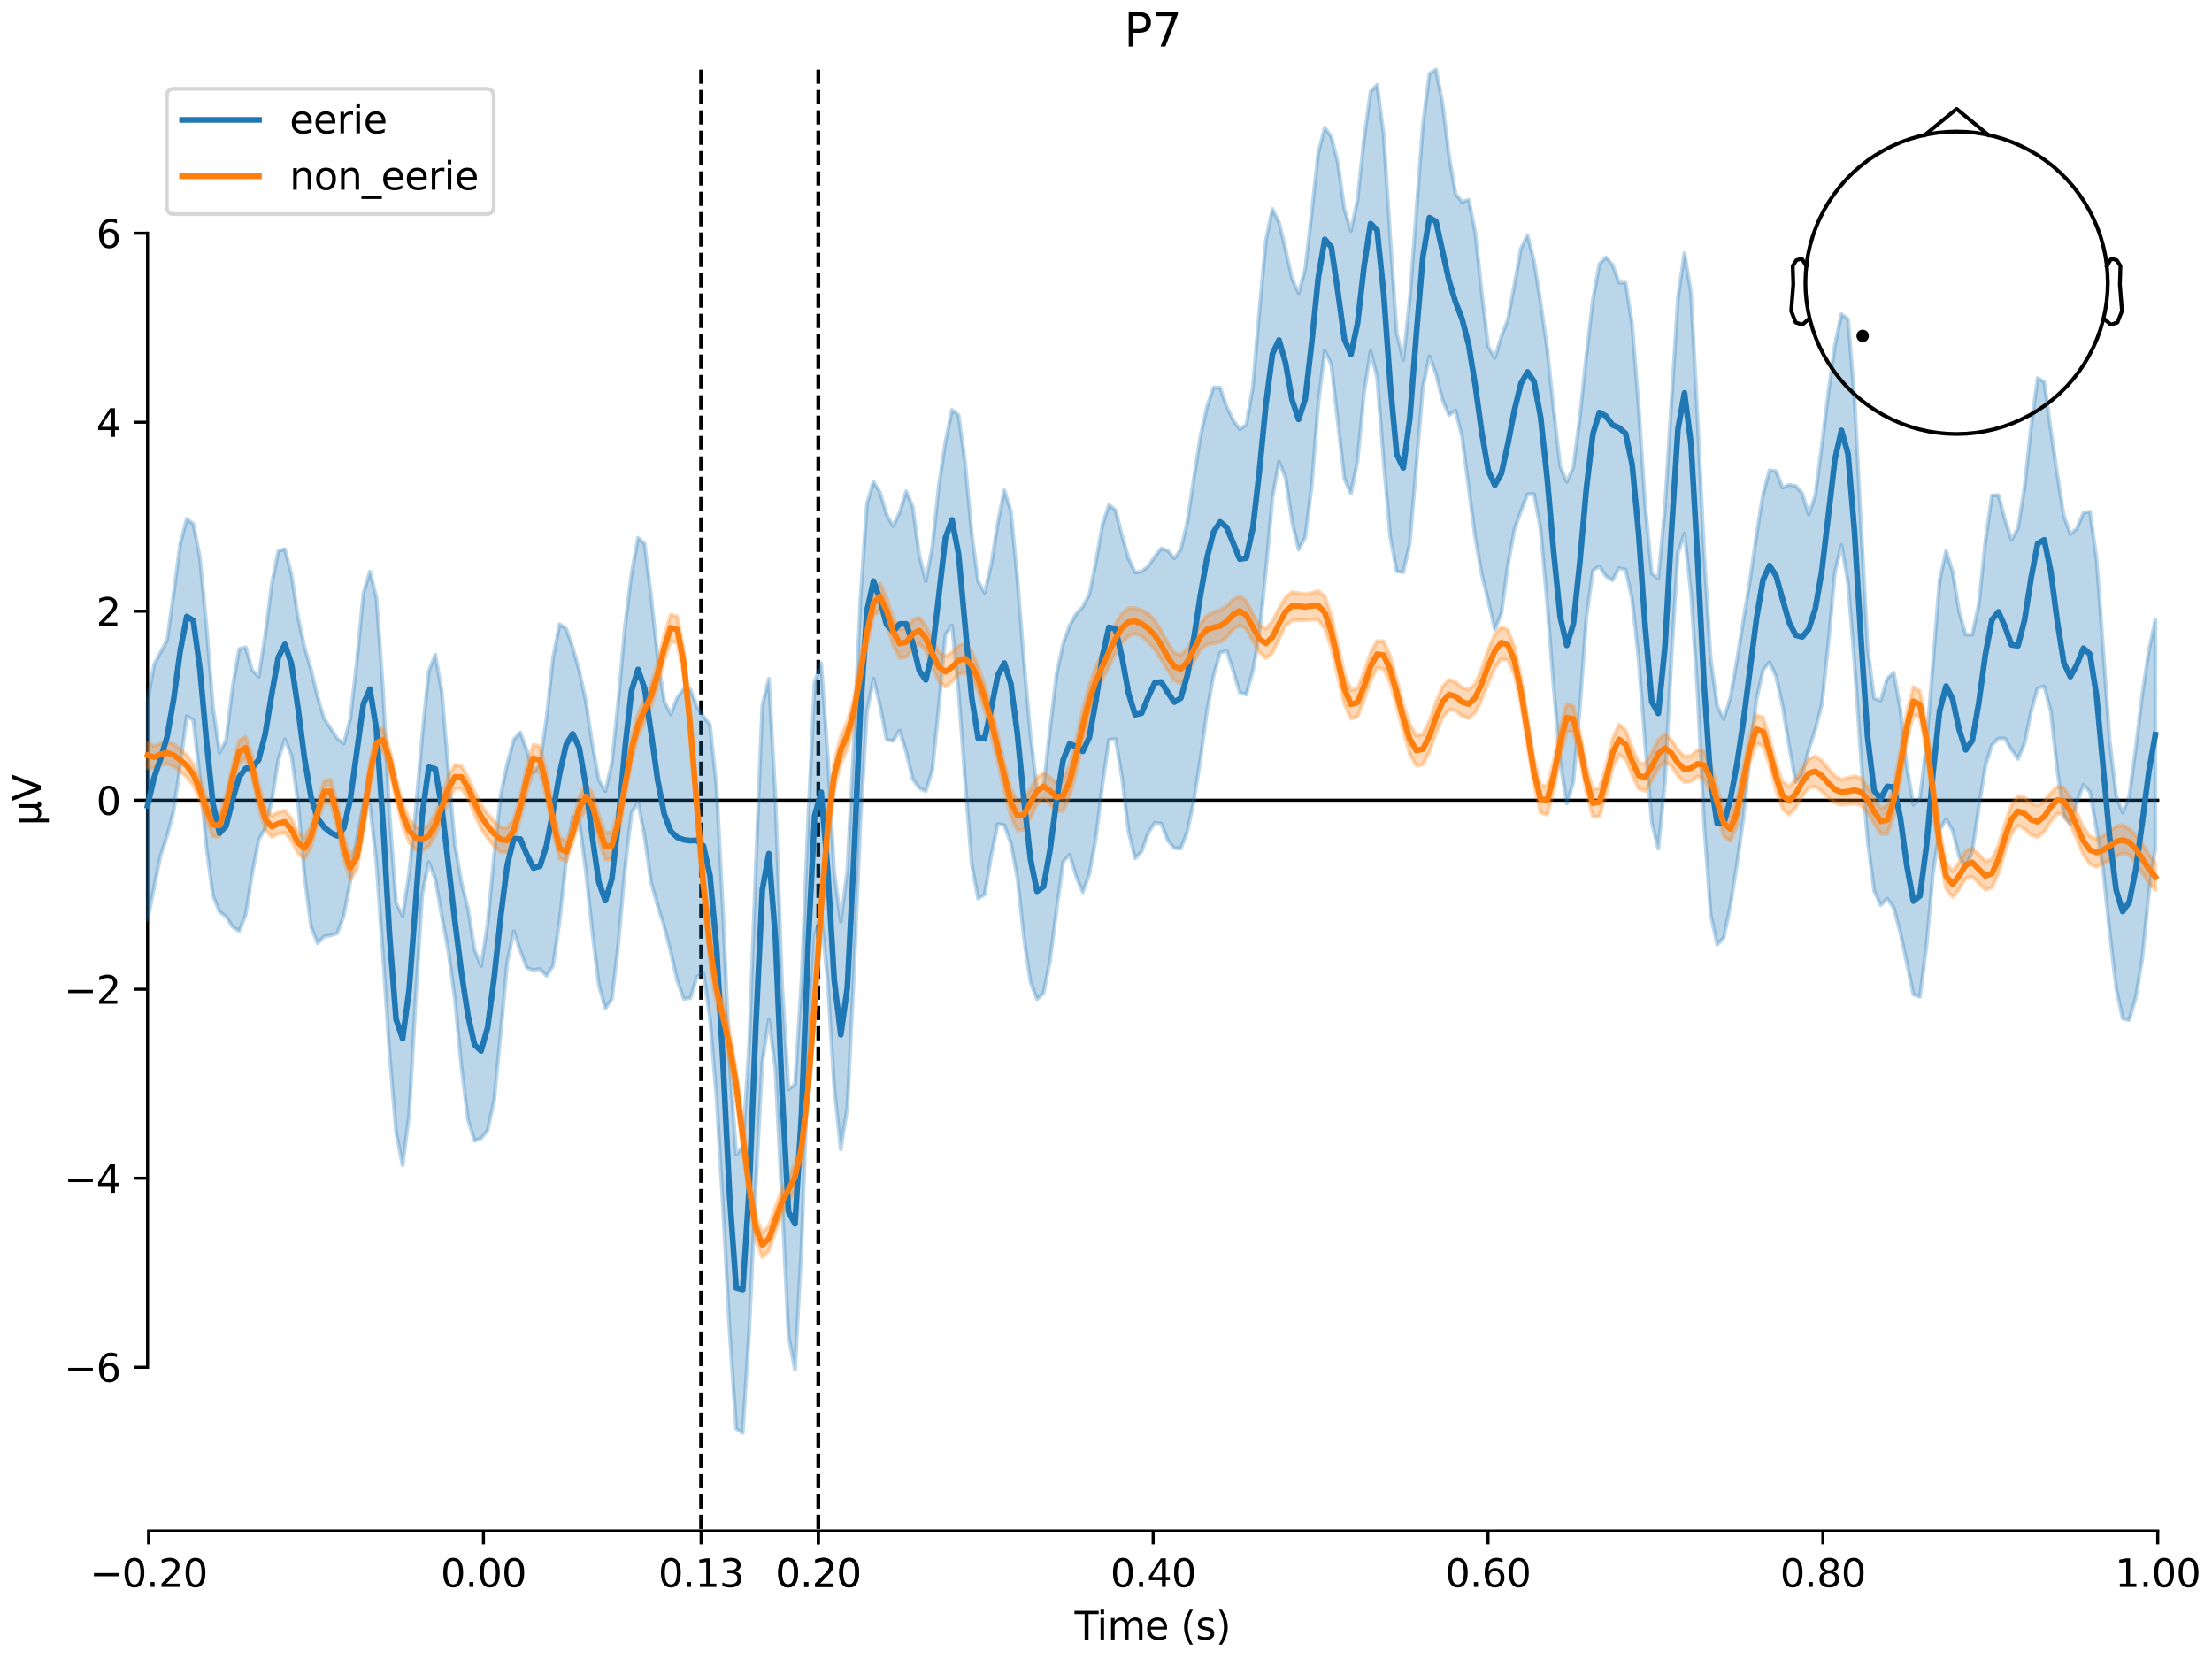 <?xml version="1.0" encoding="utf-8" standalone="no"?>
<!DOCTYPE svg PUBLIC "-//W3C//DTD SVG 1.1//EN"
  "http://www.w3.org/Graphics/SVG/1.1/DTD/svg11.dtd">
<svg xmlns:xlink="http://www.w3.org/1999/xlink" width="576pt" height="432pt" viewBox="0 0 576 432" xmlns="http://www.w3.org/2000/svg" version="1.1">
 <defs>
  <style type="text/css">*{stroke-linejoin: round; stroke-linecap: butt}</style>
 </defs>
 <g id="figure_1">
  <g id="patch_1">
   <path d="M 0 432 
L 576 432 
L 576 0 
L 0 0 
z
" style="fill: #ffffff"/>
  </g>
  <g id="axes_1">
   <g id="patch_2">
    <path d="M 38.421 398.644 
L 561.867 398.644 
L 561.867 18.118 
L 38.421 18.118 
L 38.421 398.644 
z
" style="fill: none; opacity: 0"/>
   </g>
   <g id="patch_3">
    <path d="M 38.421 356.022 
L 38.421 60.74 
" style="fill: none; stroke: #000000; stroke-width: 0.8; stroke-linejoin: miter; stroke-linecap: square"/>
   </g>
   <g id="LineCollection_1">
    <path d="M 182.566 18.118 
L 182.566 398.644 
" clip-path="url(#pc1ca14439c)" style="fill: none; stroke-dasharray: 3.7,1.6; stroke-dashoffset: 0; stroke: #000000"/>
    <path d="M 213.084 18.118 
L 213.084 398.644 
" clip-path="url(#pc1ca14439c)" style="fill: none; stroke-dasharray: 3.7,1.6; stroke-dashoffset: 0; stroke: #000000"/>
   </g>
   <g id="matplotlib.axis_1">
    <g id="xtick_1">
     <g id="line2d_1">
      <defs>
       <path id="m7894cecafe" d="M 0 0 
L 0 3.5 
" style="stroke: #000000; stroke-width: 0.8"/>
      </defs>
      <g>
       <use xlink:href="#m7894cecafe" x="38.693" y="398.644" style="stroke: #000000; stroke-width: 0.8"/>
      </g>
     </g>
     <g id="text_1">
      <!-- −0.20 -->
      <g transform="translate(23.37 413.242) scale(0.1 -0.1)">
       <defs>
        <path id="DejaVuSans-2212" d="M 678 2272 
L 4684 2272 
L 4684 1741 
L 678 1741 
L 678 2272 
z
" transform="scale(0.016)"/>
        <path id="DejaVuSans-30" d="M 2034 4250 
Q 1547 4250 1301 3770 
Q 1056 3291 1056 2328 
Q 1056 1369 1301 889 
Q 1547 409 2034 409 
Q 2525 409 2770 889 
Q 3016 1369 3016 2328 
Q 3016 3291 2770 3770 
Q 2525 4250 2034 4250 
z
M 2034 4750 
Q 2819 4750 3233 4129 
Q 3647 3509 3647 2328 
Q 3647 1150 3233 529 
Q 2819 -91 2034 -91 
Q 1250 -91 836 529 
Q 422 1150 422 2328 
Q 422 3509 836 4129 
Q 1250 4750 2034 4750 
z
" transform="scale(0.016)"/>
        <path id="DejaVuSans-2e" d="M 684 794 
L 1344 794 
L 1344 0 
L 684 0 
L 684 794 
z
" transform="scale(0.016)"/>
        <path id="DejaVuSans-32" d="M 1228 531 
L 3431 531 
L 3431 0 
L 469 0 
L 469 531 
Q 828 903 1448 1529 
Q 2069 2156 2228 2338 
Q 2531 2678 2651 2914 
Q 2772 3150 2772 3378 
Q 2772 3750 2511 3984 
Q 2250 4219 1831 4219 
Q 1534 4219 1204 4116 
Q 875 4013 500 3803 
L 500 4441 
Q 881 4594 1212 4672 
Q 1544 4750 1819 4750 
Q 2544 4750 2975 4387 
Q 3406 4025 3406 3419 
Q 3406 3131 3298 2873 
Q 3191 2616 2906 2266 
Q 2828 2175 2409 1742 
Q 1991 1309 1228 531 
z
" transform="scale(0.016)"/>
       </defs>
       <use xlink:href="#DejaVuSans-2212"/>
       <use xlink:href="#DejaVuSans-30" transform="translate(83.789 0)"/>
       <use xlink:href="#DejaVuSans-2e" transform="translate(147.412 0)"/>
       <use xlink:href="#DejaVuSans-32" transform="translate(179.199 0)"/>
       <use xlink:href="#DejaVuSans-30" transform="translate(242.822 0)"/>
      </g>
     </g>
    </g>
    <g id="xtick_2">
     <g id="line2d_2">
      <g>
       <use xlink:href="#m7894cecafe" x="125.889" y="398.644" style="stroke: #000000; stroke-width: 0.8"/>
      </g>
     </g>
     <g id="text_2">
      <!-- 0.00 -->
      <g transform="translate(114.756 413.242) scale(0.1 -0.1)">
       <use xlink:href="#DejaVuSans-30"/>
       <use xlink:href="#DejaVuSans-2e" transform="translate(63.623 0)"/>
       <use xlink:href="#DejaVuSans-30" transform="translate(95.41 0)"/>
       <use xlink:href="#DejaVuSans-30" transform="translate(159.033 0)"/>
      </g>
     </g>
    </g>
    <g id="xtick_3">
     <g id="line2d_3">
      <g>
       <use xlink:href="#m7894cecafe" x="182.566" y="398.644" style="stroke: #000000; stroke-width: 0.8"/>
      </g>
     </g>
     <g id="text_3">
      <!-- 0.13 -->
      <g transform="translate(171.433 413.242) scale(0.1 -0.1)">
       <defs>
        <path id="DejaVuSans-31" d="M 794 531 
L 1825 531 
L 1825 4091 
L 703 3866 
L 703 4441 
L 1819 4666 
L 2450 4666 
L 2450 531 
L 3481 531 
L 3481 0 
L 794 0 
L 794 531 
z
" transform="scale(0.016)"/>
        <path id="DejaVuSans-33" d="M 2597 2516 
Q 3050 2419 3304 2112 
Q 3559 1806 3559 1356 
Q 3559 666 3084 287 
Q 2609 -91 1734 -91 
Q 1441 -91 1130 -33 
Q 819 25 488 141 
L 488 750 
Q 750 597 1062 519 
Q 1375 441 1716 441 
Q 2309 441 2620 675 
Q 2931 909 2931 1356 
Q 2931 1769 2642 2001 
Q 2353 2234 1838 2234 
L 1294 2234 
L 1294 2753 
L 1863 2753 
Q 2328 2753 2575 2939 
Q 2822 3125 2822 3475 
Q 2822 3834 2567 4026 
Q 2313 4219 1838 4219 
Q 1578 4219 1281 4162 
Q 984 4106 628 3988 
L 628 4550 
Q 988 4650 1302 4700 
Q 1616 4750 1894 4750 
Q 2613 4750 3031 4423 
Q 3450 4097 3450 3541 
Q 3450 3153 3228 2886 
Q 3006 2619 2597 2516 
z
" transform="scale(0.016)"/>
       </defs>
       <use xlink:href="#DejaVuSans-30"/>
       <use xlink:href="#DejaVuSans-2e" transform="translate(63.623 0)"/>
       <use xlink:href="#DejaVuSans-31" transform="translate(95.41 0)"/>
       <use xlink:href="#DejaVuSans-33" transform="translate(159.033 0)"/>
      </g>
     </g>
    </g>
    <g id="xtick_4">
     <g id="line2d_4">
      <g>
       <use xlink:href="#m7894cecafe" x="213.084" y="398.644" style="stroke: #000000; stroke-width: 0.8"/>
      </g>
     </g>
     <g id="text_4">
      <!-- 0.20 -->
      <g transform="translate(201.952 413.242) scale(0.1 -0.1)">
       <use xlink:href="#DejaVuSans-30"/>
       <use xlink:href="#DejaVuSans-2e" transform="translate(63.623 0)"/>
       <use xlink:href="#DejaVuSans-32" transform="translate(95.41 0)"/>
       <use xlink:href="#DejaVuSans-30" transform="translate(159.033 0)"/>
      </g>
     </g>
    </g>
    <g id="xtick_5">
     <g id="line2d_5">
      <g>
       <use xlink:href="#m7894cecafe" x="213.084" y="398.644" style="stroke: #000000; stroke-width: 0.8"/>
      </g>
     </g>
     <g id="text_5">
      <!-- 0.20 -->
      <g transform="translate(201.952 413.242) scale(0.1 -0.1)">
       <use xlink:href="#DejaVuSans-30"/>
       <use xlink:href="#DejaVuSans-2e" transform="translate(63.623 0)"/>
       <use xlink:href="#DejaVuSans-32" transform="translate(95.41 0)"/>
       <use xlink:href="#DejaVuSans-30" transform="translate(159.033 0)"/>
      </g>
     </g>
    </g>
    <g id="xtick_6">
     <g id="line2d_6">
      <g>
       <use xlink:href="#m7894cecafe" x="300.28" y="398.644" style="stroke: #000000; stroke-width: 0.8"/>
      </g>
     </g>
     <g id="text_6">
      <!-- 0.40 -->
      <g transform="translate(289.147 413.242) scale(0.1 -0.1)">
       <defs>
        <path id="DejaVuSans-34" d="M 2419 4116 
L 825 1625 
L 2419 1625 
L 2419 4116 
z
M 2253 4666 
L 3047 4666 
L 3047 1625 
L 3713 1625 
L 3713 1100 
L 3047 1100 
L 3047 0 
L 2419 0 
L 2419 1100 
L 313 1100 
L 313 1709 
L 2253 4666 
z
" transform="scale(0.016)"/>
       </defs>
       <use xlink:href="#DejaVuSans-30"/>
       <use xlink:href="#DejaVuSans-2e" transform="translate(63.623 0)"/>
       <use xlink:href="#DejaVuSans-34" transform="translate(95.41 0)"/>
       <use xlink:href="#DejaVuSans-30" transform="translate(159.033 0)"/>
      </g>
     </g>
    </g>
    <g id="xtick_7">
     <g id="line2d_7">
      <g>
       <use xlink:href="#m7894cecafe" x="387.476" y="398.644" style="stroke: #000000; stroke-width: 0.8"/>
      </g>
     </g>
     <g id="text_7">
      <!-- 0.60 -->
      <g transform="translate(376.343 413.242) scale(0.1 -0.1)">
       <defs>
        <path id="DejaVuSans-36" d="M 2113 2584 
Q 1688 2584 1439 2293 
Q 1191 2003 1191 1497 
Q 1191 994 1439 701 
Q 1688 409 2113 409 
Q 2538 409 2786 701 
Q 3034 994 3034 1497 
Q 3034 2003 2786 2293 
Q 2538 2584 2113 2584 
z
M 3366 4563 
L 3366 3988 
Q 3128 4100 2886 4159 
Q 2644 4219 2406 4219 
Q 1781 4219 1451 3797 
Q 1122 3375 1075 2522 
Q 1259 2794 1537 2939 
Q 1816 3084 2150 3084 
Q 2853 3084 3261 2657 
Q 3669 2231 3669 1497 
Q 3669 778 3244 343 
Q 2819 -91 2113 -91 
Q 1303 -91 875 529 
Q 447 1150 447 2328 
Q 447 3434 972 4092 
Q 1497 4750 2381 4750 
Q 2619 4750 2861 4703 
Q 3103 4656 3366 4563 
z
" transform="scale(0.016)"/>
       </defs>
       <use xlink:href="#DejaVuSans-30"/>
       <use xlink:href="#DejaVuSans-2e" transform="translate(63.623 0)"/>
       <use xlink:href="#DejaVuSans-36" transform="translate(95.41 0)"/>
       <use xlink:href="#DejaVuSans-30" transform="translate(159.033 0)"/>
      </g>
     </g>
    </g>
    <g id="xtick_8">
     <g id="line2d_8">
      <g>
       <use xlink:href="#m7894cecafe" x="474.671" y="398.644" style="stroke: #000000; stroke-width: 0.8"/>
      </g>
     </g>
     <g id="text_8">
      <!-- 0.80 -->
      <g transform="translate(463.538 413.242) scale(0.1 -0.1)">
       <defs>
        <path id="DejaVuSans-38" d="M 2034 2216 
Q 1584 2216 1326 1975 
Q 1069 1734 1069 1313 
Q 1069 891 1326 650 
Q 1584 409 2034 409 
Q 2484 409 2743 651 
Q 3003 894 3003 1313 
Q 3003 1734 2745 1975 
Q 2488 2216 2034 2216 
z
M 1403 2484 
Q 997 2584 770 2862 
Q 544 3141 544 3541 
Q 544 4100 942 4425 
Q 1341 4750 2034 4750 
Q 2731 4750 3128 4425 
Q 3525 4100 3525 3541 
Q 3525 3141 3298 2862 
Q 3072 2584 2669 2484 
Q 3125 2378 3379 2068 
Q 3634 1759 3634 1313 
Q 3634 634 3220 271 
Q 2806 -91 2034 -91 
Q 1263 -91 848 271 
Q 434 634 434 1313 
Q 434 1759 690 2068 
Q 947 2378 1403 2484 
z
M 1172 3481 
Q 1172 3119 1398 2916 
Q 1625 2713 2034 2713 
Q 2441 2713 2670 2916 
Q 2900 3119 2900 3481 
Q 2900 3844 2670 4047 
Q 2441 4250 2034 4250 
Q 1625 4250 1398 4047 
Q 1172 3844 1172 3481 
z
" transform="scale(0.016)"/>
       </defs>
       <use xlink:href="#DejaVuSans-30"/>
       <use xlink:href="#DejaVuSans-2e" transform="translate(63.623 0)"/>
       <use xlink:href="#DejaVuSans-38" transform="translate(95.41 0)"/>
       <use xlink:href="#DejaVuSans-30" transform="translate(159.033 0)"/>
      </g>
     </g>
    </g>
    <g id="xtick_9">
     <g id="line2d_9">
      <g>
       <use xlink:href="#m7894cecafe" x="561.867" y="398.644" style="stroke: #000000; stroke-width: 0.8"/>
      </g>
     </g>
     <g id="text_9">
      <!-- 1.00 -->
      <g transform="translate(550.734 413.242) scale(0.1 -0.1)">
       <use xlink:href="#DejaVuSans-31"/>
       <use xlink:href="#DejaVuSans-2e" transform="translate(63.623 0)"/>
       <use xlink:href="#DejaVuSans-30" transform="translate(95.41 0)"/>
       <use xlink:href="#DejaVuSans-30" transform="translate(159.033 0)"/>
      </g>
     </g>
    </g>
    <g id="text_10">
     <!-- Time (s) -->
     <g transform="translate(279.815 426.92) scale(0.1 -0.1)">
      <defs>
       <path id="DejaVuSans-54" d="M -19 4666 
L 3928 4666 
L 3928 4134 
L 2272 4134 
L 2272 0 
L 1638 0 
L 1638 4134 
L -19 4134 
L -19 4666 
z
" transform="scale(0.016)"/>
       <path id="DejaVuSans-69" d="M 603 3500 
L 1178 3500 
L 1178 0 
L 603 0 
L 603 3500 
z
M 603 4863 
L 1178 4863 
L 1178 4134 
L 603 4134 
L 603 4863 
z
" transform="scale(0.016)"/>
       <path id="DejaVuSans-6d" d="M 3328 2828 
Q 3544 3216 3844 3400 
Q 4144 3584 4550 3584 
Q 5097 3584 5394 3201 
Q 5691 2819 5691 2113 
L 5691 0 
L 5113 0 
L 5113 2094 
Q 5113 2597 4934 2840 
Q 4756 3084 4391 3084 
Q 3944 3084 3684 2787 
Q 3425 2491 3425 1978 
L 3425 0 
L 2847 0 
L 2847 2094 
Q 2847 2600 2669 2842 
Q 2491 3084 2119 3084 
Q 1678 3084 1418 2786 
Q 1159 2488 1159 1978 
L 1159 0 
L 581 0 
L 581 3500 
L 1159 3500 
L 1159 2956 
Q 1356 3278 1631 3431 
Q 1906 3584 2284 3584 
Q 2666 3584 2933 3390 
Q 3200 3197 3328 2828 
z
" transform="scale(0.016)"/>
       <path id="DejaVuSans-65" d="M 3597 1894 
L 3597 1613 
L 953 1613 
Q 991 1019 1311 708 
Q 1631 397 2203 397 
Q 2534 397 2845 478 
Q 3156 559 3463 722 
L 3463 178 
Q 3153 47 2828 -22 
Q 2503 -91 2169 -91 
Q 1331 -91 842 396 
Q 353 884 353 1716 
Q 353 2575 817 3079 
Q 1281 3584 2069 3584 
Q 2775 3584 3186 3129 
Q 3597 2675 3597 1894 
z
M 3022 2063 
Q 3016 2534 2758 2815 
Q 2500 3097 2075 3097 
Q 1594 3097 1305 2825 
Q 1016 2553 972 2059 
L 3022 2063 
z
" transform="scale(0.016)"/>
       <path id="DejaVuSans-20" transform="scale(0.016)"/>
       <path id="DejaVuSans-28" d="M 1984 4856 
Q 1566 4138 1362 3434 
Q 1159 2731 1159 2009 
Q 1159 1288 1364 580 
Q 1569 -128 1984 -844 
L 1484 -844 
Q 1016 -109 783 600 
Q 550 1309 550 2009 
Q 550 2706 781 3412 
Q 1013 4119 1484 4856 
L 1984 4856 
z
" transform="scale(0.016)"/>
       <path id="DejaVuSans-73" d="M 2834 3397 
L 2834 2853 
Q 2591 2978 2328 3040 
Q 2066 3103 1784 3103 
Q 1356 3103 1142 2972 
Q 928 2841 928 2578 
Q 928 2378 1081 2264 
Q 1234 2150 1697 2047 
L 1894 2003 
Q 2506 1872 2764 1633 
Q 3022 1394 3022 966 
Q 3022 478 2636 193 
Q 2250 -91 1575 -91 
Q 1294 -91 989 -36 
Q 684 19 347 128 
L 347 722 
Q 666 556 975 473 
Q 1284 391 1588 391 
Q 1994 391 2212 530 
Q 2431 669 2431 922 
Q 2431 1156 2273 1281 
Q 2116 1406 1581 1522 
L 1381 1569 
Q 847 1681 609 1914 
Q 372 2147 372 2553 
Q 372 3047 722 3315 
Q 1072 3584 1716 3584 
Q 2034 3584 2315 3537 
Q 2597 3491 2834 3397 
z
" transform="scale(0.016)"/>
       <path id="DejaVuSans-29" d="M 513 4856 
L 1013 4856 
Q 1481 4119 1714 3412 
Q 1947 2706 1947 2009 
Q 1947 1309 1714 600 
Q 1481 -109 1013 -844 
L 513 -844 
Q 928 -128 1133 580 
Q 1338 1288 1338 2009 
Q 1338 2731 1133 3434 
Q 928 4138 513 4856 
z
" transform="scale(0.016)"/>
      </defs>
      <use xlink:href="#DejaVuSans-54"/>
      <use xlink:href="#DejaVuSans-69" transform="translate(57.959 0)"/>
      <use xlink:href="#DejaVuSans-6d" transform="translate(85.742 0)"/>
      <use xlink:href="#DejaVuSans-65" transform="translate(183.154 0)"/>
      <use xlink:href="#DejaVuSans-20" transform="translate(244.678 0)"/>
      <use xlink:href="#DejaVuSans-28" transform="translate(276.465 0)"/>
      <use xlink:href="#DejaVuSans-73" transform="translate(315.479 0)"/>
      <use xlink:href="#DejaVuSans-29" transform="translate(367.578 0)"/>
     </g>
    </g>
   </g>
   <g id="matplotlib.axis_2">
    <g id="ytick_1">
     <g id="line2d_10">
      <defs>
       <path id="mc8fcdcc376" d="M 0 0 
L -3.5 0 
" style="stroke: #000000; stroke-width: 0.8"/>
      </defs>
      <g>
       <use xlink:href="#mc8fcdcc376" x="38.421" y="356.022" style="stroke: #000000; stroke-width: 0.8"/>
      </g>
     </g>
     <g id="text_11">
      <!-- −6 -->
      <g transform="translate(16.678 359.822) scale(0.1 -0.1)">
       <use xlink:href="#DejaVuSans-2212"/>
       <use xlink:href="#DejaVuSans-36" transform="translate(83.789 0)"/>
      </g>
     </g>
    </g>
    <g id="ytick_2">
     <g id="line2d_11">
      <g>
       <use xlink:href="#mc8fcdcc376" x="38.421" y="306.809" style="stroke: #000000; stroke-width: 0.8"/>
      </g>
     </g>
     <g id="text_12">
      <!-- −4 -->
      <g transform="translate(16.678 310.608) scale(0.1 -0.1)">
       <use xlink:href="#DejaVuSans-2212"/>
       <use xlink:href="#DejaVuSans-34" transform="translate(83.789 0)"/>
      </g>
     </g>
    </g>
    <g id="ytick_3">
     <g id="line2d_12">
      <g>
       <use xlink:href="#mc8fcdcc376" x="38.421" y="257.595" style="stroke: #000000; stroke-width: 0.8"/>
      </g>
     </g>
     <g id="text_13">
      <!-- −2 -->
      <g transform="translate(16.678 261.394) scale(0.1 -0.1)">
       <use xlink:href="#DejaVuSans-2212"/>
       <use xlink:href="#DejaVuSans-32" transform="translate(83.789 0)"/>
      </g>
     </g>
    </g>
    <g id="ytick_4">
     <g id="line2d_13">
      <g>
       <use xlink:href="#mc8fcdcc376" x="38.421" y="208.381" style="stroke: #000000; stroke-width: 0.8"/>
      </g>
     </g>
     <g id="text_14">
      <!-- 0 -->
      <g transform="translate(25.058 212.18) scale(0.1 -0.1)">
       <use xlink:href="#DejaVuSans-30"/>
      </g>
     </g>
    </g>
    <g id="ytick_5">
     <g id="line2d_14">
      <g>
       <use xlink:href="#mc8fcdcc376" x="38.421" y="159.167" style="stroke: #000000; stroke-width: 0.8"/>
      </g>
     </g>
     <g id="text_15">
      <!-- 2 -->
      <g transform="translate(25.058 162.966) scale(0.1 -0.1)">
       <use xlink:href="#DejaVuSans-32"/>
      </g>
     </g>
    </g>
    <g id="ytick_6">
     <g id="line2d_15">
      <g>
       <use xlink:href="#mc8fcdcc376" x="38.421" y="109.953" style="stroke: #000000; stroke-width: 0.8"/>
      </g>
     </g>
     <g id="text_16">
      <!-- 4 -->
      <g transform="translate(25.058 113.753) scale(0.1 -0.1)">
       <use xlink:href="#DejaVuSans-34"/>
      </g>
     </g>
    </g>
    <g id="ytick_7">
     <g id="line2d_16">
      <g>
       <use xlink:href="#mc8fcdcc376" x="38.421" y="60.74" style="stroke: #000000; stroke-width: 0.8"/>
      </g>
     </g>
     <g id="text_17">
      <!-- 6 -->
      <g transform="translate(25.058 64.539) scale(0.1 -0.1)">
       <use xlink:href="#DejaVuSans-36"/>
      </g>
     </g>
    </g>
    <g id="text_18">
     <!-- µV -->
     <g transform="translate(10.599 214.982) rotate(-90) scale(0.1 -0.1)">
      <defs>
       <path id="DejaVuSans-b5" d="M 544 -1331 
L 544 3500 
L 1119 3500 
L 1119 1325 
Q 1119 872 1334 640 
Q 1550 409 1972 409 
Q 2434 409 2667 671 
Q 2900 934 2900 1459 
L 2900 3500 
L 3475 3500 
L 3475 806 
Q 3475 619 3529 530 
Q 3584 441 3700 441 
Q 3728 441 3778 458 
Q 3828 475 3916 513 
L 3916 50 
Q 3788 -22 3673 -56 
Q 3559 -91 3450 -91 
Q 3234 -91 3106 31 
Q 2978 153 2931 403 
Q 2775 156 2548 32 
Q 2322 -91 2016 -91 
Q 1697 -91 1473 31 
Q 1250 153 1119 397 
L 1119 -1331 
L 544 -1331 
z
" transform="scale(0.016)"/>
       <path id="DejaVuSans-56" d="M 1831 0 
L 50 4666 
L 709 4666 
L 2188 738 
L 3669 4666 
L 4325 4666 
L 2547 0 
L 1831 0 
z
" transform="scale(0.016)"/>
      </defs>
      <use xlink:href="#DejaVuSans-b5"/>
      <use xlink:href="#DejaVuSans-56" transform="translate(63.623 0)"/>
     </g>
    </g>
   </g>
   <g id="patch_4">
    <path d="M 38.693 398.644 
L 561.867 398.644 
" style="fill: none; stroke: #000000; stroke-width: 0.8; stroke-linejoin: miter; stroke-linecap: square"/>
   </g>
   <g id="patch_5">
    <path d="M 38.421 208.381 
L 561.867 208.381 
" style="fill: none; stroke: #000000; stroke-width: 0.8; stroke-linejoin: miter; stroke-linecap: square"/>
   </g>
   <g id="text_19">
    <!-- P7 -->
    <g transform="translate(292.708 12.118) scale(0.12 -0.12)">
     <defs>
      <path id="DejaVuSans-50" d="M 1259 4147 
L 1259 2394 
L 2053 2394 
Q 2494 2394 2734 2622 
Q 2975 2850 2975 3272 
Q 2975 3691 2734 3919 
Q 2494 4147 2053 4147 
L 1259 4147 
z
M 628 4666 
L 2053 4666 
Q 2838 4666 3239 4311 
Q 3641 3956 3641 3272 
Q 3641 2581 3239 2228 
Q 2838 1875 2053 1875 
L 1259 1875 
L 1259 0 
L 628 0 
L 628 4666 
z
" transform="scale(0.016)"/>
      <path id="DejaVuSans-37" d="M 525 4666 
L 3525 4666 
L 3525 4397 
L 1831 0 
L 1172 0 
L 2766 4134 
L 525 4134 
L 525 4666 
z
" transform="scale(0.016)"/>
     </defs>
     <use xlink:href="#DejaVuSans-50"/>
     <use xlink:href="#DejaVuSans-37" transform="translate(60.303 0)"/>
    </g>
   </g>
   <g id="legend_1">
    <g id="patch_6">
     <path d="M 45.421 55.753 
L 126.563 55.753 
Q 128.563 55.753 128.563 53.753 
L 128.563 25.118 
Q 128.563 23.118 126.563 23.118 
L 45.421 23.118 
Q 43.421 23.118 43.421 25.118 
L 43.421 53.753 
Q 43.421 55.753 45.421 55.753 
z
" style="fill: #ffffff; opacity: 0.8; stroke: #cccccc; stroke-linejoin: miter"/>
    </g>
    <g id="line2d_17">
     <path d="M 47.421 31.217 
L 57.421 31.217 
L 67.421 31.217 
" style="fill: none; stroke: #1f77b4; stroke-width: 1.5; stroke-linecap: square"/>
    </g>
    <g id="text_20">
     <!-- eerie -->
     <g transform="translate(75.421 34.717) scale(0.1 -0.1)">
      <defs>
       <path id="DejaVuSans-72" d="M 2631 2963 
Q 2534 3019 2420 3045 
Q 2306 3072 2169 3072 
Q 1681 3072 1420 2755 
Q 1159 2438 1159 1844 
L 1159 0 
L 581 0 
L 581 3500 
L 1159 3500 
L 1159 2956 
Q 1341 3275 1631 3429 
Q 1922 3584 2338 3584 
Q 2397 3584 2469 3576 
Q 2541 3569 2628 3553 
L 2631 2963 
z
" transform="scale(0.016)"/>
      </defs>
      <use xlink:href="#DejaVuSans-65"/>
      <use xlink:href="#DejaVuSans-65" transform="translate(61.523 0)"/>
      <use xlink:href="#DejaVuSans-72" transform="translate(123.047 0)"/>
      <use xlink:href="#DejaVuSans-69" transform="translate(164.16 0)"/>
      <use xlink:href="#DejaVuSans-65" transform="translate(191.943 0)"/>
     </g>
    </g>
    <g id="line2d_18">
     <path d="M 47.421 45.895 
L 57.421 45.895 
L 67.421 45.895 
" style="fill: none; stroke: #ff7f0e; stroke-width: 1.5; stroke-linecap: square"/>
    </g>
    <g id="text_21">
     <!-- non_eerie -->
     <g transform="translate(75.421 49.395) scale(0.1 -0.1)">
      <defs>
       <path id="DejaVuSans-6e" d="M 3513 2113 
L 3513 0 
L 2938 0 
L 2938 2094 
Q 2938 2591 2744 2837 
Q 2550 3084 2163 3084 
Q 1697 3084 1428 2787 
Q 1159 2491 1159 1978 
L 1159 0 
L 581 0 
L 581 3500 
L 1159 3500 
L 1159 2956 
Q 1366 3272 1645 3428 
Q 1925 3584 2291 3584 
Q 2894 3584 3203 3211 
Q 3513 2838 3513 2113 
z
" transform="scale(0.016)"/>
       <path id="DejaVuSans-6f" d="M 1959 3097 
Q 1497 3097 1228 2736 
Q 959 2375 959 1747 
Q 959 1119 1226 758 
Q 1494 397 1959 397 
Q 2419 397 2687 759 
Q 2956 1122 2956 1747 
Q 2956 2369 2687 2733 
Q 2419 3097 1959 3097 
z
M 1959 3584 
Q 2709 3584 3137 3096 
Q 3566 2609 3566 1747 
Q 3566 888 3137 398 
Q 2709 -91 1959 -91 
Q 1206 -91 779 398 
Q 353 888 353 1747 
Q 353 2609 779 3096 
Q 1206 3584 1959 3584 
z
" transform="scale(0.016)"/>
       <path id="DejaVuSans-5f" d="M 3263 -1063 
L 3263 -1509 
L -63 -1509 
L -63 -1063 
L 3263 -1063 
z
" transform="scale(0.016)"/>
      </defs>
      <use xlink:href="#DejaVuSans-6e"/>
      <use xlink:href="#DejaVuSans-6f" transform="translate(63.379 0)"/>
      <use xlink:href="#DejaVuSans-6e" transform="translate(124.561 0)"/>
      <use xlink:href="#DejaVuSans-5f" transform="translate(187.939 0)"/>
      <use xlink:href="#DejaVuSans-65" transform="translate(237.939 0)"/>
      <use xlink:href="#DejaVuSans-65" transform="translate(299.463 0)"/>
      <use xlink:href="#DejaVuSans-72" transform="translate(360.986 0)"/>
      <use xlink:href="#DejaVuSans-69" transform="translate(402.1 0)"/>
      <use xlink:href="#DejaVuSans-65" transform="translate(429.883 0)"/>
     </g>
    </g>
   </g>
   <g id="FillBetweenPolyCollection_1">
    <defs>
     <path id="me29d8fe4bc" d="M 38.421 -249.412 
L 38.421 -192.374 
L 40.124 -200.903 
L 41.827 -209.263 
L 43.53 -214.37 
L 45.233 -220.897 
L 46.936 -232.668 
L 48.639 -245.561 
L 50.342 -244.444 
L 52.045 -229.674 
L 53.748 -211.368 
L 55.451 -198.828 
L 57.154 -194.597 
L 58.857 -193.345 
L 60.56 -190.664 
L 62.263 -189.571 
L 63.966 -193.702 
L 65.669 -204.436 
L 67.372 -213.31 
L 69.075 -216.323 
L 70.778 -223.42 
L 72.481 -234.25 
L 74.184 -239.524 
L 75.887 -235.347 
L 77.59 -223.142 
L 79.294 -203.953 
L 80.997 -190.661 
L 82.7 -186.38 
L 84.403 -188.136 
L 86.106 -188.405 
L 87.809 -188.955 
L 89.512 -193.436 
L 91.215 -202.49 
L 92.918 -213.395 
L 94.621 -222.491 
L 96.324 -222.338 
L 98.027 -207.231 
L 99.73 -183.281 
L 101.433 -157.709 
L 103.136 -137.162 
L 104.839 -128.564 
L 106.542 -141.812 
L 108.245 -171.782 
L 109.948 -198.999 
L 111.651 -207.51 
L 113.354 -203.106 
L 115.057 -193.413 
L 116.76 -184.279 
L 118.463 -171.742 
L 120.166 -154.132 
L 121.87 -140.455 
L 123.573 -134.986 
L 125.276 -135.558 
L 126.979 -137.699 
L 128.682 -145.57 
L 130.385 -163.113 
L 132.088 -181.51 
L 133.791 -189.501 
L 135.494 -184.408 
L 137.197 -179.964 
L 138.9 -179.402 
L 140.603 -179.655 
L 142.306 -177.916 
L 144.009 -180.476 
L 145.712 -192.161 
L 147.415 -207.833 
L 149.118 -219.215 
L 150.821 -218.287 
L 152.524 -205.364 
L 154.227 -189.444 
L 155.93 -175.54 
L 157.633 -169.364 
L 159.336 -171.835 
L 161.039 -186.481 
L 162.742 -205.71 
L 164.446 -220.255 
L 166.149 -223.068 
L 167.852 -214.133 
L 169.555 -202.179 
L 171.258 -196.18 
L 172.961 -190.739 
L 174.664 -184.133 
L 176.367 -176.573 
L 178.07 -171.884 
L 179.773 -172.107 
L 181.476 -177.582 
L 183.179 -178.713 
L 184.882 -166.609 
L 186.585 -146.005 
L 188.288 -117.231 
L 189.991 -85.339 
L 191.694 -59.952 
L 193.397 -58.873 
L 195.1 -85.788 
L 196.803 -123.355 
L 198.506 -155.384 
L 200.209 -166.587 
L 201.912 -153.601 
L 203.615 -119.435 
L 205.318 -84.263 
L 207.022 -75.311 
L 208.725 -107.751 
L 210.428 -155.141 
L 212.131 -188.181 
L 213.834 -193.722 
L 215.537 -176.437 
L 217.24 -148.637 
L 218.943 -132.708 
L 220.646 -143.642 
L 222.349 -178.227 
L 224.052 -218.239 
L 225.755 -246.621 
L 227.458 -255.276 
L 229.161 -248.284 
L 230.864 -239.375 
L 232.567 -239.1 
L 234.27 -241.774 
L 235.973 -236.215 
L 237.676 -229.149 
L 239.379 -226.773 
L 241.082 -226.007 
L 242.785 -231.494 
L 244.488 -248.216 
L 246.191 -266.769 
L 247.894 -269.136 
L 249.598 -252.129 
L 251.301 -228.847 
L 253.004 -207.147 
L 254.707 -197.992 
L 256.41 -199.117 
L 258.113 -209.153 
L 259.816 -217.439 
L 261.519 -217.15 
L 263.222 -212.434 
L 264.925 -203.386 
L 266.628 -187.777 
L 268.331 -176.278 
L 270.034 -171.823 
L 271.737 -173.422 
L 273.44 -181.942 
L 275.143 -195.193 
L 276.846 -207.604 
L 278.549 -209.455 
L 280.252 -203.723 
L 281.955 -199.684 
L 283.658 -204.388 
L 285.361 -213.698 
L 287.064 -227.592 
L 288.767 -239.338 
L 290.47 -239.578 
L 292.174 -229.51 
L 293.877 -215.403 
L 295.58 -208.467 
L 297.283 -210.296 
L 298.986 -215.097 
L 300.689 -217.764 
L 302.392 -217.551 
L 304.095 -213.14 
L 305.798 -211.153 
L 307.501 -211.094 
L 309.204 -215.571 
L 310.907 -223.605 
L 312.61 -234.563 
L 314.313 -246.943 
L 316.016 -256.1 
L 317.719 -262.021 
L 319.422 -262.568 
L 321.125 -257.34 
L 322.828 -251.678 
L 324.531 -251.164 
L 326.234 -257.24 
L 327.937 -266.896 
L 329.64 -283.476 
L 331.343 -302.288 
L 333.046 -311.791 
L 334.75 -307.678 
L 336.453 -296.207 
L 338.156 -288.867 
L 339.859 -292.018 
L 341.562 -305.501 
L 343.265 -326.743 
L 344.968 -340.757 
L 346.671 -337.094 
L 348.374 -322.115 
L 350.077 -307.314 
L 351.78 -303.475 
L 353.483 -311.924 
L 355.186 -329.606 
L 356.889 -340.662 
L 358.592 -333.782 
L 360.295 -311.948 
L 361.998 -292.341 
L 363.701 -283.215 
L 365.404 -282.992 
L 367.107 -290.482 
L 368.81 -310.792 
L 370.513 -331.132 
L 372.216 -339.223 
L 373.919 -334.608 
L 375.622 -327.902 
L 377.326 -323.914 
L 379.029 -325.137 
L 380.732 -318.142 
L 382.435 -305.089 
L 384.138 -292.068 
L 385.841 -282.493 
L 387.544 -275.621 
L 389.247 -268.068 
L 390.95 -272.229 
L 392.653 -284.825 
L 394.356 -294.12 
L 396.059 -298.901 
L 397.762 -303.304 
L 399.465 -303.349 
L 401.168 -294.184 
L 402.871 -275.047 
L 404.574 -252.893 
L 406.277 -233.619 
L 407.98 -222.811 
L 409.683 -228.209 
L 411.386 -247.473 
L 413.089 -271.192 
L 414.792 -283.473 
L 416.495 -284.548 
L 418.198 -281.922 
L 419.902 -280.918 
L 421.605 -284.078 
L 423.308 -283.641 
L 425.011 -276.015 
L 426.714 -260.118 
L 428.417 -237.985 
L 430.12 -217.897 
L 431.823 -210.982 
L 433.526 -228.262 
L 435.229 -260.456 
L 436.932 -287.956 
L 438.635 -293.06 
L 440.338 -277.551 
L 442.041 -251.712 
L 443.744 -217.383 
L 445.447 -193.969 
L 447.15 -186.018 
L 448.853 -187.81 
L 450.556 -196.014 
L 452.259 -206.706 
L 453.962 -218.694 
L 455.665 -235.545 
L 457.368 -249.73 
L 459.071 -257.433 
L 460.774 -259.604 
L 462.478 -255.874 
L 464.181 -248.183 
L 465.884 -237.767 
L 467.587 -228.355 
L 469.29 -230.021 
L 470.993 -236.724 
L 472.696 -242.024 
L 474.399 -248.533 
L 476.102 -264.512 
L 477.805 -282.878 
L 479.508 -290.03 
L 481.211 -280.421 
L 482.914 -259.218 
L 484.617 -234.304 
L 486.32 -213.047 
L 488.023 -200.013 
L 489.726 -196.303 
L 491.429 -197.983 
L 493.132 -195.605 
L 494.835 -189.139 
L 496.538 -181.234 
L 498.241 -173.049 
L 499.944 -172.394 
L 501.647 -185.692 
L 503.35 -204.575 
L 505.054 -215.783 
L 506.757 -218.674 
L 508.46 -215.717 
L 510.163 -208.937 
L 511.866 -206.231 
L 513.569 -210.151 
L 515.272 -221.653 
L 516.975 -232.474 
L 518.678 -237.974 
L 520.381 -239.695 
L 522.084 -239.696 
L 523.787 -236.791 
L 525.49 -234.387 
L 527.193 -238.373 
L 528.896 -246.786 
L 530.599 -252.781 
L 532.302 -253.258 
L 534.005 -246.858 
L 535.708 -231.514 
L 537.411 -219.462 
L 539.114 -217.382 
L 540.817 -222.915 
L 542.52 -227.642 
L 544.223 -225.761 
L 545.926 -216.035 
L 547.63 -205.636 
L 549.333 -189.52 
L 551.036 -174.754 
L 552.739 -166.747 
L 554.442 -166.364 
L 556.145 -172.208 
L 557.848 -182.394 
L 559.551 -199.415 
L 561.254 -211.149 
L 561.254 -270.616 
L 561.254 -270.616 
L 559.551 -262.518 
L 557.848 -251.194 
L 556.145 -237.186 
L 554.442 -224.535 
L 552.739 -220.416 
L 551.036 -224.843 
L 549.333 -239.325 
L 547.63 -263.358 
L 545.926 -286.529 
L 544.223 -298.757 
L 542.52 -298.459 
L 540.817 -294.39 
L 539.114 -292.897 
L 537.411 -297.661 
L 535.708 -308.444 
L 534.005 -320.197 
L 532.302 -332.532 
L 530.599 -333.55 
L 528.896 -321.015 
L 527.193 -305.111 
L 525.49 -294.5 
L 523.787 -291.4 
L 522.084 -296.707 
L 520.381 -303.072 
L 518.678 -302.968 
L 516.975 -290.813 
L 515.272 -274.625 
L 513.569 -266.682 
L 511.866 -266.731 
L 510.163 -272.699 
L 508.46 -283.109 
L 506.757 -288.576 
L 505.054 -280.768 
L 503.35 -259.38 
L 501.647 -238.339 
L 499.944 -224.292 
L 498.241 -222.48 
L 496.538 -232.344 
L 494.835 -247.423 
L 493.132 -256.856 
L 491.429 -255.324 
L 489.726 -249.582 
L 488.023 -250.137 
L 486.32 -263.422 
L 484.617 -294.946 
L 482.914 -328.161 
L 481.211 -348.92 
L 479.508 -350.189 
L 477.805 -342.143 
L 476.102 -329.715 
L 474.399 -315.998 
L 472.696 -302.924 
L 470.993 -298.037 
L 469.29 -303.552 
L 467.587 -305.475 
L 465.884 -305.768 
L 464.181 -305.016 
L 462.478 -309.329 
L 460.774 -309.555 
L 459.071 -303.215 
L 457.368 -292.554 
L 455.665 -280.736 
L 453.962 -270.438 
L 452.259 -259.887 
L 450.556 -250.208 
L 448.853 -244.738 
L 447.15 -248.233 
L 445.447 -260.637 
L 443.744 -287.803 
L 442.041 -322.915 
L 440.338 -355.662 
L 438.635 -366.083 
L 436.932 -354.442 
L 435.229 -327.133 
L 433.526 -299.471 
L 431.823 -281.333 
L 430.12 -282.685 
L 428.417 -300.228 
L 426.714 -325.848 
L 425.011 -347.492 
L 423.308 -358.367 
L 421.605 -358.383 
L 419.902 -363.061 
L 418.198 -364.996 
L 416.495 -363.274 
L 414.792 -354.005 
L 413.089 -339.421 
L 411.386 -323.278 
L 409.683 -310.27 
L 407.98 -306.509 
L 406.277 -310.495 
L 404.574 -325.256 
L 402.871 -341.332 
L 401.168 -353.276 
L 399.465 -363.97 
L 397.762 -370.778 
L 396.059 -367.305 
L 394.356 -357.913 
L 392.653 -348.809 
L 390.95 -344.395 
L 389.247 -338.756 
L 387.544 -341.652 
L 385.841 -355.808 
L 384.138 -371.605 
L 382.435 -379.999 
L 380.732 -379.424 
L 379.029 -381.551 
L 377.326 -391.387 
L 375.622 -405.192 
L 373.919 -413.882 
L 372.216 -412.803 
L 370.513 -399.389 
L 368.81 -376.924 
L 367.107 -354.163 
L 365.404 -338.255 
L 363.701 -345.232 
L 361.998 -370.396 
L 360.295 -397.075 
L 358.592 -409.908 
L 356.889 -408.109 
L 355.186 -395.819 
L 353.483 -379.822 
L 351.78 -371.883 
L 350.077 -377.517 
L 348.374 -389.646 
L 346.671 -396.276 
L 344.968 -398.796 
L 343.265 -392.124 
L 341.562 -376.564 
L 339.859 -361.891 
L 338.156 -355.642 
L 336.453 -359.411 
L 334.75 -367.07 
L 333.046 -374.136 
L 331.343 -377.569 
L 329.64 -369.452 
L 327.937 -351.015 
L 326.234 -331.193 
L 324.531 -321.378 
L 322.828 -320.21 
L 321.125 -322.565 
L 319.422 -326.118 
L 317.719 -331.054 
L 316.016 -331.139 
L 314.313 -326.141 
L 312.61 -318.471 
L 310.907 -307.663 
L 309.204 -296.191 
L 307.501 -288.988 
L 305.798 -286.593 
L 304.095 -288.605 
L 302.392 -289.198 
L 300.689 -286.993 
L 298.986 -284.556 
L 297.283 -283.18 
L 295.58 -282.936 
L 293.877 -286.576 
L 292.174 -292.545 
L 290.47 -299.149 
L 288.767 -300.516 
L 287.064 -295.252 
L 285.361 -285.606 
L 283.658 -277.157 
L 281.955 -273.964 
L 280.252 -272.155 
L 278.549 -269.127 
L 276.846 -264.409 
L 275.143 -256.508 
L 273.44 -242.203 
L 271.737 -227.217 
L 270.034 -226.557 
L 268.331 -240.622 
L 266.628 -259.76 
L 264.925 -281.283 
L 263.222 -298.968 
L 261.519 -304.339 
L 259.816 -295.795 
L 258.113 -284.953 
L 256.41 -277.669 
L 254.707 -280.573 
L 253.004 -293.319 
L 251.301 -311.708 
L 249.598 -323.936 
L 247.894 -325.247 
L 246.191 -316.976 
L 244.488 -305.677 
L 242.785 -289.734 
L 241.082 -280.65 
L 239.379 -287.345 
L 237.676 -300.041 
L 235.973 -304.09 
L 234.27 -298.548 
L 232.567 -295.005 
L 230.864 -298.016 
L 229.161 -303.758 
L 227.458 -306.564 
L 225.755 -300.839 
L 224.052 -275.864 
L 222.349 -238.749 
L 220.646 -205.404 
L 218.943 -191.992 
L 217.24 -204.831 
L 215.537 -235.167 
L 213.834 -259.312 
L 212.131 -254.439 
L 210.428 -218.335 
L 208.725 -176.815 
L 207.022 -149.684 
L 205.318 -148.336 
L 203.615 -176.055 
L 201.912 -224.322 
L 200.209 -255.263 
L 198.506 -248.345 
L 196.803 -206.326 
L 195.1 -160.382 
L 193.397 -133.383 
L 191.694 -131.356 
L 189.991 -155.549 
L 188.288 -194.168 
L 186.585 -227.165 
L 184.882 -243.26 
L 183.179 -245.461 
L 181.476 -247.985 
L 179.773 -252.47 
L 178.07 -252.624 
L 176.367 -250.336 
L 174.664 -246.002 
L 172.961 -249.449 
L 171.258 -260.728 
L 169.555 -276.723 
L 167.852 -290.422 
L 166.149 -291.94 
L 164.446 -282.653 
L 162.742 -268.84 
L 161.039 -249.796 
L 159.336 -233.423 
L 157.633 -225.945 
L 155.93 -228.944 
L 154.227 -238.283 
L 152.524 -249.577 
L 150.821 -257.44 
L 149.118 -263.464 
L 147.415 -268.285 
L 145.712 -269.461 
L 144.009 -260.697 
L 142.306 -244.954 
L 140.603 -233.1 
L 138.9 -230.873 
L 137.197 -236.58 
L 135.494 -241.31 
L 133.791 -239.434 
L 132.088 -233.096 
L 130.385 -225.021 
L 128.682 -209.417 
L 126.979 -191.462 
L 125.276 -180.409 
L 123.573 -184.715 
L 121.87 -195.379 
L 120.166 -202.244 
L 118.463 -212.083 
L 116.76 -231.294 
L 115.057 -251.752 
L 113.354 -261.532 
L 111.651 -257.28 
L 109.948 -240.376 
L 108.245 -220.986 
L 106.542 -204.705 
L 104.839 -193.473 
L 103.136 -196.859 
L 101.433 -219.969 
L 99.73 -252.447 
L 98.027 -276.334 
L 96.324 -283.172 
L 94.621 -277.448 
L 92.918 -259.803 
L 91.215 -244.77 
L 89.512 -238.376 
L 87.809 -239.683 
L 86.106 -242.332 
L 84.403 -244.856 
L 82.7 -250.539 
L 80.997 -257.662 
L 79.294 -263.49 
L 77.59 -271.351 
L 75.887 -282.451 
L 74.184 -289.006 
L 72.481 -288.521 
L 70.778 -279.975 
L 69.075 -266.703 
L 67.372 -255.782 
L 65.669 -257.467 
L 63.966 -263.445 
L 62.263 -262.983 
L 60.56 -253.049 
L 58.857 -239.255 
L 57.154 -235.977 
L 55.451 -248.018 
L 53.748 -269.077 
L 52.045 -286.887 
L 50.342 -295.593 
L 48.639 -296.889 
L 46.936 -290.408 
L 45.233 -277.622 
L 43.53 -265.309 
L 41.827 -262.171 
L 40.124 -258.892 
L 38.421 -249.412 
z
" style="stroke: #1f77b4; stroke-opacity: 0.3"/>
    </defs>
    <g>
     <use xlink:href="#me29d8fe4bc" x="0" y="432" style="fill: #1f77b4; fill-opacity: 0.3; stroke: #1f77b4; stroke-opacity: 0.3"/>
    </g>
   </g>
   <g id="FillBetweenPolyCollection_2">
    <defs>
     <path id="mb9070bff1e" d="M 38.421 -238.675 
L 38.421 -232.022 
L 40.124 -231.896 
L 41.827 -232.765 
L 43.53 -233.098 
L 45.233 -232.437 
L 46.936 -231.068 
L 48.639 -229.687 
L 50.342 -227.483 
L 52.045 -223.631 
L 53.748 -218.425 
L 55.451 -214.202 
L 57.154 -214.113 
L 58.857 -219.03 
L 60.56 -226.843 
L 62.263 -233.268 
L 63.966 -234.436 
L 65.669 -229.542 
L 67.372 -221.744 
L 69.075 -215.934 
L 70.778 -214.045 
L 72.481 -214.838 
L 74.184 -215.207 
L 75.887 -213.121 
L 77.59 -209.817 
L 79.294 -208.367 
L 80.997 -211.306 
L 82.7 -217.733 
L 84.403 -223.165 
L 86.106 -222.821 
L 87.809 -216.508 
L 89.512 -207.976 
L 91.215 -202.919 
L 92.918 -205.563 
L 94.621 -215.122 
L 96.324 -227.406 
L 98.027 -235.603 
L 99.73 -236.574 
L 101.433 -231.512 
L 103.136 -223.757 
L 104.839 -216.868 
L 106.542 -212.636 
L 108.245 -210.777 
L 109.948 -210.467 
L 111.651 -211.596 
L 113.354 -214.46 
L 115.057 -218.792 
L 116.76 -223.587 
L 118.463 -226.627 
L 120.166 -226.655 
L 121.87 -224.003 
L 123.573 -219.926 
L 125.276 -216.263 
L 126.979 -213.726 
L 128.682 -211.631 
L 130.385 -210.107 
L 132.088 -210.05 
L 133.791 -212.868 
L 135.494 -218.779 
L 137.197 -225.906 
L 138.9 -231.044 
L 140.603 -230.778 
L 142.306 -224.277 
L 144.009 -215.168 
L 145.712 -208.428 
L 147.415 -207.707 
L 149.118 -212.464 
L 150.821 -218.35 
L 152.524 -221.333 
L 154.227 -219.009 
L 155.93 -213.154 
L 157.633 -208.148 
L 159.336 -208.317 
L 161.039 -214.606 
L 162.742 -224.525 
L 164.446 -233.773 
L 166.149 -240.308 
L 167.852 -244.104 
L 169.555 -248.017 
L 171.258 -253.404 
L 172.961 -259.906 
L 174.664 -265.047 
L 176.367 -264.513 
L 178.07 -255.944 
L 179.773 -239.105 
L 181.476 -217.951 
L 183.179 -197.275 
L 184.882 -181.228 
L 186.585 -170.582 
L 188.288 -163.255 
L 189.991 -156.026 
L 191.694 -146.062 
L 193.397 -133.098 
L 195.1 -119.569 
L 196.803 -109.054 
L 198.506 -104.529 
L 200.209 -106.27 
L 201.912 -111.238 
L 203.615 -115.917 
L 205.318 -118.951 
L 207.022 -122.136 
L 208.725 -129.832 
L 210.428 -145.075 
L 212.131 -167.358 
L 213.834 -192.116 
L 215.537 -213.286 
L 217.24 -226.679 
L 218.943 -233 
L 220.646 -237.08 
L 222.349 -243.125 
L 224.052 -252.868 
L 225.755 -263.785 
L 227.458 -271.641 
L 229.161 -273.308 
L 230.864 -269.419 
L 232.567 -264.017 
L 234.27 -260.628 
L 235.973 -260.945 
L 237.676 -263.065 
L 239.379 -264.33 
L 241.082 -262.551 
L 242.785 -258.427 
L 244.488 -254.494 
L 246.191 -253.161 
L 247.894 -254.463 
L 249.598 -256.37 
L 251.301 -256.938 
L 253.004 -255.341 
L 254.707 -251.895 
L 256.41 -246.853 
L 258.113 -240.643 
L 259.816 -233.64 
L 261.519 -225.96 
L 263.222 -219.477 
L 264.925 -215.768 
L 266.628 -216.007 
L 268.331 -219.033 
L 270.034 -222.607 
L 271.737 -224.091 
L 273.44 -222.585 
L 275.143 -220.677 
L 276.846 -220.94 
L 278.549 -224.646 
L 280.252 -231.155 
L 281.955 -238.815 
L 283.658 -245.765 
L 285.361 -251.082 
L 287.064 -255.029 
L 288.767 -258.506 
L 290.47 -261.89 
L 292.174 -264.679 
L 293.877 -266.421 
L 295.58 -266.947 
L 297.283 -266.344 
L 298.986 -264.812 
L 300.689 -262.901 
L 302.392 -260.255 
L 304.095 -257.447 
L 305.798 -254.758 
L 307.501 -254.067 
L 309.204 -256.204 
L 310.907 -259.718 
L 312.61 -262.782 
L 314.313 -264.172 
L 316.016 -264.488 
L 317.719 -264.86 
L 319.422 -266.068 
L 321.125 -268.089 
L 322.828 -269.228 
L 324.531 -268.095 
L 326.234 -265.227 
L 327.937 -262.097 
L 329.64 -260.595 
L 331.343 -261.945 
L 333.046 -265.629 
L 334.75 -269.055 
L 336.453 -270.415 
L 338.156 -270.49 
L 339.859 -270.46 
L 341.562 -270.662 
L 343.265 -270.473 
L 344.968 -268.255 
L 346.671 -263.204 
L 348.374 -255.77 
L 350.077 -248.607 
L 351.78 -244.856 
L 353.483 -245.349 
L 355.186 -249.671 
L 356.889 -254.698 
L 358.592 -258.085 
L 360.295 -257.783 
L 361.998 -254.077 
L 363.701 -248.043 
L 365.404 -241.414 
L 367.107 -235.638 
L 368.81 -232.61 
L 370.513 -232.9 
L 372.216 -236.276 
L 373.919 -240.963 
L 375.622 -245.048 
L 377.326 -247.203 
L 379.029 -246.955 
L 380.732 -245.516 
L 382.435 -244.973 
L 384.138 -246.421 
L 385.841 -249.83 
L 387.544 -254.07 
L 389.247 -258.016 
L 390.95 -260.366 
L 392.653 -260.1 
L 394.356 -256.263 
L 396.059 -248.576 
L 397.762 -238.052 
L 399.465 -227.504 
L 401.168 -220.389 
L 402.871 -219.823 
L 404.574 -225.941 
L 406.277 -234.904 
L 407.98 -241.464 
L 409.683 -241.482 
L 411.386 -234.807 
L 413.089 -225.482 
L 414.792 -219.297 
L 416.495 -219.418 
L 418.198 -225.078 
L 419.902 -231.944 
L 421.605 -235.45 
L 423.308 -234.333 
L 425.011 -230.099 
L 426.714 -226.546 
L 428.417 -226.047 
L 430.12 -228.684 
L 431.823 -232.032 
L 433.526 -233.572 
L 435.229 -232.525 
L 436.932 -229.952 
L 438.635 -228.303 
L 440.338 -228.569 
L 442.041 -229.857 
L 443.744 -229.219 
L 445.447 -225.338 
L 447.15 -219.594 
L 448.853 -214.264 
L 450.556 -212.959 
L 452.259 -216.854 
L 453.962 -225.021 
L 455.665 -233.559 
L 457.368 -238.411 
L 459.071 -237.769 
L 460.774 -232.777 
L 462.478 -226.28 
L 464.181 -221.387 
L 465.884 -219.861 
L 467.587 -221.638 
L 469.29 -224.748 
L 470.993 -226.829 
L 472.696 -227.204 
L 474.399 -225.906 
L 476.102 -224.289 
L 477.805 -222.989 
L 479.508 -222.437 
L 481.211 -222.555 
L 482.914 -222.797 
L 484.617 -222.271 
L 486.32 -220.312 
L 488.023 -217.525 
L 489.726 -214.809 
L 491.429 -214.786 
L 493.132 -219.616 
L 494.835 -228.932 
L 496.538 -239.123 
L 498.241 -245.823 
L 499.944 -245.151 
L 501.647 -236.315 
L 503.35 -222.294 
L 505.054 -208.921 
L 506.757 -200.518 
L 508.46 -198.443 
L 510.163 -200.497 
L 511.866 -203.269 
L 513.569 -203.747 
L 515.272 -202.03 
L 516.975 -200.265 
L 518.678 -200.853 
L 520.381 -204.474 
L 522.084 -210.203 
L 523.787 -215.045 
L 525.49 -217.019 
L 527.193 -216.18 
L 528.896 -214.529 
L 530.599 -214.008 
L 532.302 -215.464 
L 534.005 -218.13 
L 535.708 -220.1 
L 537.411 -219.937 
L 539.114 -217.278 
L 540.817 -213.399 
L 542.52 -209.44 
L 544.223 -207.017 
L 545.926 -206.272 
L 547.63 -207.048 
L 549.333 -208.058 
L 551.036 -209.102 
L 552.739 -209.77 
L 554.442 -209.356 
L 556.145 -207.247 
L 557.848 -204.725 
L 559.551 -202.067 
L 561.254 -200.228 
L 561.254 -207.315 
L 561.254 -207.315 
L 559.551 -209.503 
L 557.848 -212.247 
L 556.145 -214.554 
L 554.442 -216.207 
L 552.739 -217.124 
L 551.036 -216.803 
L 549.333 -215.565 
L 547.63 -214.277 
L 545.926 -213.561 
L 544.223 -214.265 
L 542.52 -216.554 
L 540.817 -220.253 
L 539.114 -224.268 
L 537.411 -226.872 
L 535.708 -227.156 
L 534.005 -225.471 
L 532.302 -223.316 
L 530.599 -222.277 
L 528.896 -222.936 
L 527.193 -224.399 
L 525.49 -224.733 
L 523.787 -222.415 
L 522.084 -217.42 
L 520.381 -211.89 
L 518.678 -208.246 
L 516.975 -207.748 
L 515.272 -209.558 
L 513.569 -211.177 
L 511.866 -210.439 
L 510.163 -207.509 
L 508.46 -205.148 
L 506.757 -207.386 
L 505.054 -216.018 
L 503.35 -229.352 
L 501.647 -243.043 
L 499.944 -252.06 
L 498.241 -253.086 
L 496.538 -246.625 
L 494.835 -236.597 
L 493.132 -227.432 
L 491.429 -222.231 
L 489.726 -221.608 
L 488.023 -223.939 
L 486.32 -227.158 
L 484.617 -229.414 
L 482.914 -229.894 
L 481.211 -229.477 
L 479.508 -228.994 
L 477.805 -229.939 
L 476.102 -231.837 
L 474.399 -233.946 
L 472.696 -235.104 
L 470.993 -234.304 
L 469.29 -231.984 
L 467.587 -228.941 
L 465.884 -227.194 
L 464.181 -228.449 
L 462.478 -233.186 
L 460.774 -239.927 
L 459.071 -245.239 
L 457.368 -245.767 
L 455.665 -240.512 
L 453.962 -231.852 
L 452.259 -223.606 
L 450.556 -219.463 
L 448.853 -221.146 
L 447.15 -226.893 
L 445.447 -233.006 
L 443.744 -236.447 
L 442.041 -236.724 
L 440.338 -235.212 
L 438.635 -235.033 
L 436.932 -236.721 
L 435.229 -239.343 
L 433.526 -240.84 
L 431.823 -239.349 
L 430.12 -235.922 
L 428.417 -233.186 
L 426.714 -233.361 
L 425.011 -237.337 
L 423.308 -241.924 
L 421.605 -243.345 
L 419.902 -239.573 
L 418.198 -232.508 
L 416.495 -226.794 
L 414.792 -226.501 
L 413.089 -232.34 
L 411.386 -241.348 
L 409.683 -248.18 
L 407.98 -248.715 
L 406.277 -242.621 
L 404.574 -233.722 
L 402.871 -227.329 
L 401.168 -227.503 
L 399.465 -234.277 
L 397.762 -244.979 
L 396.059 -255.693 
L 394.356 -263.655 
L 392.653 -267.971 
L 390.95 -268.753 
L 389.247 -266.852 
L 387.544 -262.851 
L 385.841 -257.847 
L 384.138 -253.937 
L 382.435 -252.415 
L 380.732 -252.906 
L 379.029 -254.419 
L 377.326 -254.995 
L 375.622 -253.225 
L 373.919 -249.077 
L 372.216 -244.311 
L 370.513 -240.755 
L 368.81 -240.471 
L 367.107 -243.416 
L 365.404 -248.517 
L 363.701 -255.156 
L 361.998 -261.199 
L 360.295 -265.003 
L 358.592 -265.123 
L 356.889 -262.008 
L 355.186 -256.978 
L 353.483 -252.768 
L 351.78 -252.332 
L 350.077 -256.587 
L 348.374 -264.253 
L 346.671 -271.773 
L 344.968 -276.715 
L 343.265 -278.127 
L 341.562 -277.61 
L 339.859 -277.315 
L 338.156 -277.553 
L 336.453 -277.817 
L 334.75 -276.436 
L 333.046 -273.557 
L 331.343 -270.227 
L 329.64 -268.313 
L 327.937 -269.175 
L 326.234 -272.154 
L 324.531 -275.516 
L 322.828 -276.721 
L 321.125 -275.885 
L 319.422 -274.24 
L 317.719 -273.107 
L 316.016 -272.634 
L 314.313 -271.737 
L 312.61 -269.633 
L 310.907 -266.338 
L 309.204 -263.221 
L 307.501 -261.454 
L 305.798 -261.974 
L 304.095 -264.59 
L 302.392 -267.781 
L 300.689 -270.483 
L 298.986 -272.202 
L 297.283 -273.133 
L 295.58 -273.654 
L 293.877 -273.66 
L 292.174 -272.298 
L 290.47 -269.512 
L 288.767 -265.877 
L 287.064 -262.162 
L 285.361 -258.366 
L 283.658 -253.674 
L 281.955 -247.395 
L 280.252 -239.614 
L 278.549 -232.753 
L 276.846 -228.663 
L 275.143 -228.136 
L 273.44 -229.554 
L 271.737 -230.686 
L 270.034 -229.604 
L 268.331 -226.466 
L 266.628 -223.749 
L 264.925 -223.356 
L 263.222 -226.673 
L 261.519 -233.258 
L 259.816 -240.912 
L 258.113 -247.789 
L 256.41 -253.643 
L 254.707 -258.551 
L 253.004 -262.371 
L 251.301 -264.45 
L 249.598 -263.867 
L 247.894 -262.162 
L 246.191 -261.103 
L 244.488 -262.222 
L 242.785 -265.514 
L 241.082 -269.092 
L 239.379 -271.157 
L 237.676 -270.541 
L 235.973 -268.423 
L 234.27 -268.083 
L 232.567 -271.058 
L 230.864 -276.383 
L 229.161 -280.127 
L 227.458 -278.481 
L 225.755 -270.848 
L 224.052 -259.956 
L 222.349 -250.199 
L 220.646 -244.119 
L 218.943 -240.289 
L 217.24 -233.862 
L 215.537 -220.413 
L 213.834 -199.363 
L 212.131 -174.447 
L 210.428 -152.199 
L 208.725 -136.932 
L 207.022 -129.121 
L 205.318 -125.462 
L 203.615 -122.288 
L 201.912 -117.723 
L 200.209 -112.764 
L 198.506 -111.034 
L 196.803 -115.408 
L 195.1 -126.061 
L 193.397 -139.948 
L 191.694 -153.059 
L 189.991 -163.387 
L 188.288 -170.978 
L 186.585 -178.549 
L 184.882 -189.284 
L 183.179 -205.267 
L 181.476 -225.612 
L 179.773 -246.114 
L 178.07 -262.538 
L 176.367 -271.503 
L 174.664 -271.97 
L 172.961 -266.66 
L 171.258 -259.566 
L 169.555 -253.713 
L 167.852 -249.896 
L 166.149 -246.099 
L 164.446 -239.937 
L 162.742 -230.739 
L 161.039 -221.307 
L 159.336 -215.352 
L 157.633 -215.077 
L 155.93 -219.769 
L 154.227 -225.585 
L 152.524 -227.804 
L 150.821 -224.473 
L 149.118 -217.653 
L 147.415 -212.812 
L 145.712 -214.089 
L 144.009 -221.32 
L 142.306 -230.752 
L 140.603 -237.668 
L 138.9 -238.131 
L 137.197 -232.548 
L 135.494 -224.69 
L 133.791 -218.801 
L 132.088 -216.326 
L 130.385 -216.621 
L 128.682 -218.173 
L 126.979 -220.086 
L 125.276 -222.512 
L 123.573 -225.885 
L 121.87 -229.632 
L 120.166 -232.485 
L 118.463 -232.858 
L 116.76 -229.863 
L 115.057 -224.762 
L 113.354 -220.124 
L 111.651 -217.137 
L 109.948 -216.159 
L 108.245 -216.653 
L 106.542 -218.771 
L 104.839 -222.923 
L 103.136 -229.427 
L 101.433 -236.952 
L 99.73 -242.354 
L 98.027 -241.518 
L 96.324 -233.557 
L 94.621 -221.764 
L 92.918 -211.894 
L 91.215 -209.106 
L 89.512 -214.205 
L 87.809 -222.956 
L 86.106 -229.055 
L 84.403 -228.593 
L 82.7 -223.22 
L 80.997 -216.96 
L 79.294 -213.834 
L 77.59 -215.381 
L 75.887 -218.826 
L 74.184 -220.911 
L 72.481 -220.442 
L 70.778 -219.621 
L 69.075 -221.667 
L 67.372 -227.737 
L 65.669 -235.182 
L 63.966 -240.15 
L 62.263 -239.206 
L 60.56 -232.78 
L 58.857 -224.909 
L 57.154 -220.135 
L 55.451 -220.301 
L 53.748 -224.17 
L 52.045 -229.201 
L 50.342 -232.944 
L 48.639 -235.39 
L 46.936 -236.944 
L 45.233 -238.243 
L 43.53 -238.903 
L 41.827 -238.444 
L 40.124 -237.758 
L 38.421 -238.675 
z
" style="stroke: #ff7f0e; stroke-opacity: 0.3"/>
    </defs>
    <g>
     <use xlink:href="#mb9070bff1e" x="0" y="432" style="fill: #ff7f0e; fill-opacity: 0.3; stroke: #ff7f0e; stroke-opacity: 0.3"/>
    </g>
   </g>
   <g id="line2d_19">
    <path d="M 38.421 209.82 
L 40.124 202.5 
L 41.827 197.532 
L 43.53 191.795 
L 45.233 181.99 
L 46.936 169.479 
L 48.639 160.532 
L 50.342 161.603 
L 52.045 174.109 
L 53.748 192.878 
L 55.451 209.331 
L 57.154 216.95 
L 58.857 215.111 
L 60.56 208.317 
L 62.263 202.344 
L 63.966 200.086 
L 65.669 199.924 
L 67.372 197.844 
L 69.075 191.076 
L 70.778 180.625 
L 72.481 171.154 
L 74.184 167.794 
L 75.887 172.849 
L 77.59 184.388 
L 79.294 197.507 
L 80.997 207.584 
L 82.7 213.076 
L 84.403 215.398 
L 86.106 216.806 
L 87.809 217.647 
L 89.512 215.648 
L 91.215 208.166 
L 94.621 183.305 
L 96.324 179.441 
L 98.027 190.052 
L 99.73 214.325 
L 101.433 243.575 
L 103.136 265.405 
L 104.839 270.482 
L 106.542 257.691 
L 109.948 212.139 
L 111.651 199.809 
L 113.354 200.222 
L 115.057 210.398 
L 118.463 239.928 
L 120.166 253.311 
L 121.87 264.482 
L 123.573 272.044 
L 125.276 273.654 
L 126.979 267.538 
L 128.682 254.556 
L 130.385 238.636 
L 132.088 225.253 
L 133.791 218.389 
L 135.494 218.489 
L 137.197 222.532 
L 138.9 226.029 
L 140.603 225.562 
L 142.306 220.195 
L 144.009 211.26 
L 145.712 201.499 
L 147.415 193.913 
L 149.118 191.092 
L 150.821 194.649 
L 152.524 204.449 
L 154.227 217.817 
L 155.93 229.715 
L 157.633 234.532 
L 159.336 228.843 
L 161.039 213.741 
L 162.742 194.863 
L 164.446 179.835 
L 166.149 174.342 
L 167.852 179.285 
L 169.555 190.83 
L 171.258 203.147 
L 172.961 211.993 
L 174.664 216.441 
L 176.367 218.062 
L 178.07 218.686 
L 179.773 218.901 
L 181.476 218.813 
L 183.179 220.306 
L 184.882 227.997 
L 186.585 246.787 
L 188.288 277.111 
L 189.991 311.359 
L 191.694 335.36 
L 193.397 335.811 
L 195.1 309.329 
L 196.803 267.367 
L 198.506 231.731 
L 200.209 222.277 
L 201.912 244.247 
L 203.615 283.742 
L 205.318 315.528 
L 207.022 318.692 
L 208.725 290.031 
L 210.428 246.151 
L 212.131 212.383 
L 213.834 206.289 
L 215.537 226.706 
L 217.24 255.301 
L 218.943 269.454 
L 220.646 257.128 
L 222.349 223.354 
L 224.052 185.121 
L 225.755 159.088 
L 227.458 151.323 
L 229.161 156.039 
L 230.864 162.625 
L 232.567 164.406 
L 234.27 162.494 
L 235.973 162.442 
L 237.676 167.462 
L 239.379 174.666 
L 241.082 177.058 
L 242.785 169.702 
L 246.191 140.084 
L 247.894 135.377 
L 249.598 144.256 
L 253.004 181.392 
L 254.707 192.252 
L 256.41 192.202 
L 258.113 184.501 
L 259.816 175.884 
L 261.519 172.669 
L 263.222 178.018 
L 264.925 191.168 
L 266.628 208.262 
L 268.331 223.668 
L 270.034 232.104 
L 271.737 230.859 
L 273.44 221.258 
L 275.143 208.239 
L 276.846 197.847 
L 278.549 193.634 
L 280.252 194.515 
L 281.955 195.63 
L 283.658 192.019 
L 285.361 182.517 
L 287.064 170.937 
L 288.767 163.358 
L 290.47 163.753 
L 292.174 171.197 
L 293.877 180.523 
L 295.58 186.111 
L 297.283 185.705 
L 298.986 181.499 
L 300.689 177.817 
L 302.392 177.59 
L 304.095 180.343 
L 305.798 182.832 
L 307.501 181.754 
L 309.204 175.753 
L 310.907 165.929 
L 312.61 154.882 
L 314.313 145.177 
L 316.016 138.528 
L 317.719 135.899 
L 319.422 137.333 
L 322.828 145.6 
L 324.531 145.311 
L 326.234 137.584 
L 327.937 122.721 
L 329.64 105.282 
L 331.343 92.159 
L 333.046 88.547 
L 334.75 94.464 
L 336.453 104.138 
L 338.156 109.207 
L 339.859 103.959 
L 341.562 89.265 
L 343.265 72.34 
L 344.968 62.324 
L 346.671 64.358 
L 348.374 75.926 
L 350.077 88.333 
L 351.78 92.291 
L 353.483 84.326 
L 355.186 69.465 
L 356.889 58.23 
L 358.592 59.91 
L 360.295 76.317 
L 361.998 99.887 
L 363.701 118.302 
L 365.404 121.831 
L 367.107 109.013 
L 368.81 87.031 
L 370.513 66.877 
L 372.216 56.674 
L 373.919 57.662 
L 377.326 73.118 
L 379.029 78.662 
L 380.732 83.102 
L 382.435 89.76 
L 384.138 100.222 
L 385.841 112.552 
L 387.544 122.498 
L 389.247 126.342 
L 390.95 123.295 
L 392.653 115.592 
L 394.356 106.776 
L 396.059 99.854 
L 397.762 96.86 
L 399.465 99.373 
L 401.168 108.598 
L 402.871 124.429 
L 404.574 143.803 
L 406.277 160.61 
L 407.98 168.05 
L 409.683 162.53 
L 411.386 146.446 
L 413.089 127.22 
L 414.792 112.962 
L 416.495 107.397 
L 418.198 108.357 
L 419.902 110.676 
L 421.605 111.397 
L 423.308 112.866 
L 425.011 120.964 
L 426.714 139.106 
L 428.417 163.352 
L 430.12 182.728 
L 431.823 185.768 
L 433.526 168.577 
L 435.229 138.722 
L 436.932 111.757 
L 438.635 102.316 
L 440.338 115.661 
L 442.041 145.406 
L 443.744 178.476 
L 445.447 203.076 
L 447.15 214.37 
L 448.853 214.475 
L 450.556 208.275 
L 452.259 199.183 
L 453.962 187.932 
L 457.368 161.228 
L 459.071 151.06 
L 460.774 147.261 
L 462.478 149.939 
L 465.884 162.077 
L 467.587 165.395 
L 469.29 165.851 
L 470.993 163.814 
L 472.696 158.579 
L 474.399 148.699 
L 477.805 119.656 
L 479.508 112.068 
L 481.211 118.131 
L 482.914 138.569 
L 484.617 166.729 
L 486.32 191.916 
L 488.023 205.918 
L 489.726 207.998 
L 491.429 204.778 
L 493.132 204.965 
L 494.835 212.871 
L 496.538 225.445 
L 498.241 234.654 
L 499.944 233.302 
L 501.647 220.232 
L 503.35 201.237 
L 505.054 185.216 
L 506.757 178.667 
L 508.46 182.033 
L 510.163 190.024 
L 511.866 195.251 
L 513.569 192.84 
L 515.272 183.023 
L 516.975 170.547 
L 518.678 161.441 
L 520.381 159.32 
L 522.084 163.135 
L 523.787 167.938 
L 525.49 168.157 
L 527.193 161.468 
L 528.896 150.497 
L 530.599 141.576 
L 532.302 140.564 
L 534.005 148.722 
L 535.708 161.773 
L 537.411 172.608 
L 539.114 176.2 
L 540.817 173.053 
L 542.52 168.794 
L 544.223 170.342 
L 545.926 181.168 
L 549.333 217.917 
L 551.036 231.734 
L 552.739 237.356 
L 554.442 234.952 
L 556.145 226.454 
L 557.848 214.13 
L 559.551 200.939 
L 561.254 191.296 
L 561.254 191.296 
" style="fill: none; stroke: #1f77b4; stroke-width: 1.5; stroke-linecap: square"/>
   </g>
   <g id="line2d_20">
    <path d="M 38.421 196.649 
L 40.124 197.171 
L 41.827 196.399 
L 43.53 196.025 
L 45.233 196.655 
L 46.936 197.88 
L 48.639 199.388 
L 50.342 201.711 
L 52.045 205.627 
L 53.748 210.739 
L 55.451 214.795 
L 57.154 214.929 
L 58.857 209.991 
L 60.56 202.1 
L 62.263 195.726 
L 63.966 194.754 
L 65.669 199.687 
L 67.372 207.347 
L 69.075 213.321 
L 70.778 215.28 
L 72.481 214.435 
L 74.184 214.013 
L 75.887 216.062 
L 77.59 219.464 
L 79.294 220.884 
L 80.997 217.867 
L 82.7 211.508 
L 84.403 206.126 
L 86.106 206.118 
L 87.809 212.336 
L 89.512 220.981 
L 91.215 225.987 
L 92.918 223.217 
L 94.621 213.379 
L 96.324 201.502 
L 98.027 193.511 
L 99.73 192.579 
L 101.433 197.769 
L 103.136 205.458 
L 104.839 212.143 
L 106.542 216.296 
L 108.245 218.223 
L 109.948 218.651 
L 111.651 217.637 
L 113.354 214.764 
L 116.76 205.377 
L 118.463 202.3 
L 120.166 202.328 
L 121.87 205.127 
L 123.573 209.072 
L 125.276 212.581 
L 126.979 215.131 
L 128.682 217.089 
L 130.385 218.615 
L 132.088 218.798 
L 133.791 216.122 
L 135.494 210.118 
L 137.197 202.644 
L 138.9 197.453 
L 140.603 197.924 
L 142.306 204.495 
L 144.009 213.868 
L 145.712 220.871 
L 147.415 221.81 
L 149.118 217.03 
L 150.821 210.601 
L 152.524 207.399 
L 154.227 209.682 
L 155.93 215.555 
L 157.633 220.436 
L 159.336 220.232 
L 161.039 214.044 
L 164.446 195.171 
L 166.149 188.792 
L 169.555 181.123 
L 171.258 175.584 
L 172.961 168.686 
L 174.664 163.459 
L 176.367 163.944 
L 178.07 172.705 
L 179.773 189.256 
L 183.179 230.53 
L 184.882 246.708 
L 186.585 257.574 
L 189.991 272.314 
L 191.694 282.389 
L 195.1 309.258 
L 196.803 319.734 
L 198.506 324.154 
L 200.209 322.541 
L 203.615 312.919 
L 205.318 309.818 
L 207.022 306.443 
L 208.725 298.716 
L 210.428 283.452 
L 212.131 261.117 
L 213.834 236.316 
L 215.537 215.219 
L 217.24 201.729 
L 218.943 195.208 
L 220.646 191.298 
L 222.349 185.304 
L 224.052 175.606 
L 225.755 164.674 
L 227.458 156.928 
L 229.161 155.292 
L 230.864 159.03 
L 232.567 164.409 
L 234.27 167.565 
L 235.973 167.206 
L 237.676 165.091 
L 239.379 164.195 
L 241.082 166.173 
L 242.785 170.156 
L 244.488 173.713 
L 246.191 174.916 
L 247.894 173.767 
L 249.598 171.993 
L 251.301 171.509 
L 253.004 173.208 
L 254.707 176.831 
L 256.41 181.773 
L 258.113 187.796 
L 263.222 208.903 
L 264.925 212.425 
L 266.628 212.14 
L 270.034 205.931 
L 271.737 204.75 
L 273.44 205.92 
L 275.143 207.6 
L 276.846 207.218 
L 278.549 203.334 
L 280.252 196.565 
L 281.955 188.938 
L 283.658 182.319 
L 285.361 177.329 
L 288.767 169.757 
L 290.47 166.25 
L 292.174 163.467 
L 293.877 161.962 
L 295.58 161.752 
L 297.283 162.434 
L 298.986 163.64 
L 300.689 165.426 
L 302.392 168.012 
L 304.095 171.111 
L 305.798 173.619 
L 307.501 174.194 
L 309.204 172.337 
L 312.61 165.731 
L 314.313 163.909 
L 316.016 163.381 
L 317.719 163.01 
L 319.422 161.813 
L 321.125 160.038 
L 322.828 159.073 
L 324.531 160.196 
L 327.937 166.389 
L 329.64 167.546 
L 331.343 165.881 
L 333.046 162.446 
L 334.75 159.283 
L 336.453 157.8 
L 338.156 157.8 
L 339.859 158.043 
L 341.562 157.764 
L 343.265 157.679 
L 344.968 159.538 
L 346.671 164.563 
L 350.077 179.307 
L 351.78 183.409 
L 353.483 182.888 
L 355.186 178.705 
L 356.889 173.574 
L 358.592 170.346 
L 360.295 170.621 
L 361.998 174.368 
L 363.701 180.39 
L 365.404 186.989 
L 367.107 192.478 
L 368.81 195.422 
L 370.513 195.047 
L 372.216 191.677 
L 373.919 186.857 
L 375.622 182.725 
L 377.326 180.856 
L 379.029 181.343 
L 380.732 182.809 
L 382.435 183.338 
L 384.138 181.686 
L 385.841 177.977 
L 387.544 173.402 
L 389.247 169.454 
L 390.95 167.337 
L 392.653 167.964 
L 394.356 172.079 
L 396.059 179.955 
L 399.465 201.214 
L 401.168 208.07 
L 402.871 208.316 
L 404.574 202.106 
L 406.277 193.14 
L 407.98 186.854 
L 409.683 187.182 
L 411.386 193.99 
L 413.089 203.136 
L 414.792 209.156 
L 416.495 208.816 
L 418.198 203.066 
L 419.902 196.16 
L 421.605 192.54 
L 423.308 193.862 
L 425.011 198.241 
L 426.714 201.982 
L 428.417 202.41 
L 430.12 199.687 
L 431.823 196.274 
L 433.526 194.818 
L 435.229 196.11 
L 436.932 198.702 
L 438.635 200.358 
L 440.338 200.049 
L 442.041 198.889 
L 443.744 199.268 
L 445.447 202.817 
L 447.15 208.837 
L 448.853 214.333 
L 450.556 215.838 
L 452.259 211.744 
L 455.665 194.884 
L 457.368 189.914 
L 459.071 190.518 
L 460.774 195.668 
L 462.478 202.291 
L 464.181 207.143 
L 465.884 208.488 
L 467.587 206.714 
L 469.29 203.677 
L 470.993 201.364 
L 472.696 200.856 
L 474.399 202.019 
L 476.102 203.945 
L 477.805 205.588 
L 479.508 206.29 
L 481.211 206.096 
L 482.914 205.731 
L 484.617 206.245 
L 486.32 208.253 
L 488.023 211.36 
L 489.726 213.889 
L 491.429 213.491 
L 493.132 208.477 
L 494.835 199.316 
L 496.538 189.139 
L 498.241 182.602 
L 499.944 183.476 
L 501.647 192.386 
L 505.054 219.643 
L 506.757 228.146 
L 508.46 230.269 
L 510.163 228.044 
L 511.866 225.224 
L 513.569 224.587 
L 516.975 228.069 
L 518.678 227.505 
L 520.381 223.72 
L 522.084 218.125 
L 523.787 213.339 
L 525.49 211.26 
L 527.193 211.862 
L 528.896 213.441 
L 530.599 213.988 
L 532.302 212.616 
L 534.005 210.145 
L 535.708 208.349 
L 537.411 208.669 
L 539.114 211.311 
L 542.52 219.008 
L 544.223 221.351 
L 545.926 222 
L 547.63 221.375 
L 551.036 219.135 
L 552.739 218.722 
L 554.442 219.316 
L 556.145 221.027 
L 559.551 226.248 
L 561.254 228.371 
L 561.254 228.371 
" style="fill: none; stroke: #ff7f0e; stroke-width: 1.5; stroke-linecap: square"/>
   </g>
  </g>
  <g id="axes_2">
   <g id="PathCollection_1">
    <defs>
     <path id="m4659e90ba8" d="M 0 1.118 
C 0.297 1.118 0.581 1 0.791 0.791 
C 1 0.581 1.118 0.297 1.118 0 
C 1.118 -0.297 1 -0.581 0.791 -0.791 
C 0.581 -1 0.297 -1.118 0 -1.118 
C -0.297 -1.118 -0.581 -1 -0.791 -0.791 
C -1 -0.581 -1.118 -0.297 -1.118 0 
C -1.118 0.297 -1 0.581 -0.791 0.791 
C -0.581 1 -0.297 1.118 0 1.118 
z
" style="stroke: #000000"/>
    </defs>
    <g clip-path="url(#p52940c2c8f)">
     <use xlink:href="#m4659e90ba8" x="485.034" y="87.472" style="stroke: #000000"/>
    </g>
   </g>
   <g id="matplotlib.axis_3"/>
   <g id="matplotlib.axis_4"/>
   <g id="line2d_21">
    <path d="M 548.859 73.637 
L 548.782 71.165 
L 548.549 68.702 
L 548.162 66.26 
L 547.622 63.846 
L 546.932 61.471 
L 546.095 59.144 
L 545.112 56.874 
L 543.989 54.67 
L 542.73 52.541 
L 541.34 50.496 
L 539.824 48.542 
L 538.189 46.686 
L 536.44 44.938 
L 534.585 43.302 
L 532.631 41.786 
L 530.585 40.396 
L 528.456 39.137 
L 526.252 38.014 
L 523.983 37.032 
L 521.656 36.194 
L 519.28 35.504 
L 516.867 34.965 
L 514.424 34.578 
L 511.962 34.345 
L 509.49 34.267 
L 507.018 34.345 
L 504.555 34.578 
L 502.113 34.965 
L 499.699 35.504 
L 497.324 36.194 
L 494.997 37.032 
L 492.727 38.014 
L 490.523 39.137 
L 488.394 40.396 
L 486.349 41.786 
L 484.395 43.302 
L 482.539 44.938 
L 480.791 46.686 
L 479.155 48.542 
L 477.639 50.496 
L 476.249 52.541 
L 474.99 54.67 
L 473.867 56.874 
L 472.885 59.144 
L 472.047 61.471 
L 471.357 63.846 
L 470.818 66.26 
L 470.431 68.702 
L 470.198 71.165 
L 470.12 73.637 
L 470.198 76.109 
L 470.431 78.571 
L 470.818 81.014 
L 471.357 83.428 
L 472.047 85.803 
L 472.885 88.13 
L 473.867 90.399 
L 474.99 92.603 
L 476.249 94.732 
L 477.639 96.778 
L 479.155 98.732 
L 480.791 100.587 
L 482.539 102.336 
L 484.395 103.971 
L 486.349 105.487 
L 488.394 106.877 
L 490.523 108.136 
L 492.727 109.259 
L 494.997 110.242 
L 497.324 111.079 
L 499.699 111.769 
L 502.113 112.309 
L 504.555 112.696 
L 507.018 112.929 
L 509.49 113.006 
L 511.962 112.929 
L 514.424 112.696 
L 516.867 112.309 
L 519.28 111.769 
L 521.656 111.079 
L 523.983 110.242 
L 526.252 109.259 
L 528.456 108.136 
L 530.585 106.877 
L 532.631 105.487 
L 534.585 103.971 
L 536.44 102.336 
L 538.189 100.587 
L 539.824 98.732 
L 541.34 96.778 
L 542.73 94.732 
L 543.989 92.603 
L 545.112 90.399 
L 546.095 88.13 
L 546.932 85.803 
L 547.622 83.428 
L 548.162 81.014 
L 548.549 78.571 
L 548.782 76.109 
L 548.859 73.637 
" style="fill: none; stroke: #000000; stroke-linecap: square"/>
   </g>
   <g id="line2d_22">
    <path d="M 501.244 35.14 
L 509.49 28.362 
L 517.735 35.14 
" style="fill: none; stroke: #000000; stroke-linecap: square"/>
   </g>
   <g id="line2d_23">
    <path d="M 470.356 69.267 
L 469.333 67.534 
L 468.703 67.471 
L 467.766 67.763 
L 466.821 69.267 
L 466.971 74.07 
L 466.419 80.975 
L 467.601 83.975 
L 469.333 84.534 
L 470.986 83.078 
" style="fill: none; stroke: #000000; stroke-linecap: square"/>
   </g>
   <g id="line2d_24">
    <path d="M 548.623 69.267 
L 549.647 67.534 
L 550.276 67.471 
L 551.213 67.763 
L 552.158 69.267 
L 552.009 74.07 
L 552.56 80.975 
L 551.379 83.975 
L 549.647 84.534 
L 547.993 83.078 
" style="fill: none; stroke: #000000; stroke-linecap: square"/>
   </g>
  </g>
 </g>
 <defs>
  <clipPath id="pc1ca14439c">
   <rect x="38.421" y="18.118" width="523.446" height="380.525"/>
  </clipPath>
  <clipPath id="p52940c2c8f">
   <rect x="462.112" y="24.13" width="94.754" height="93.109"/>
  </clipPath>
 </defs>
</svg>
